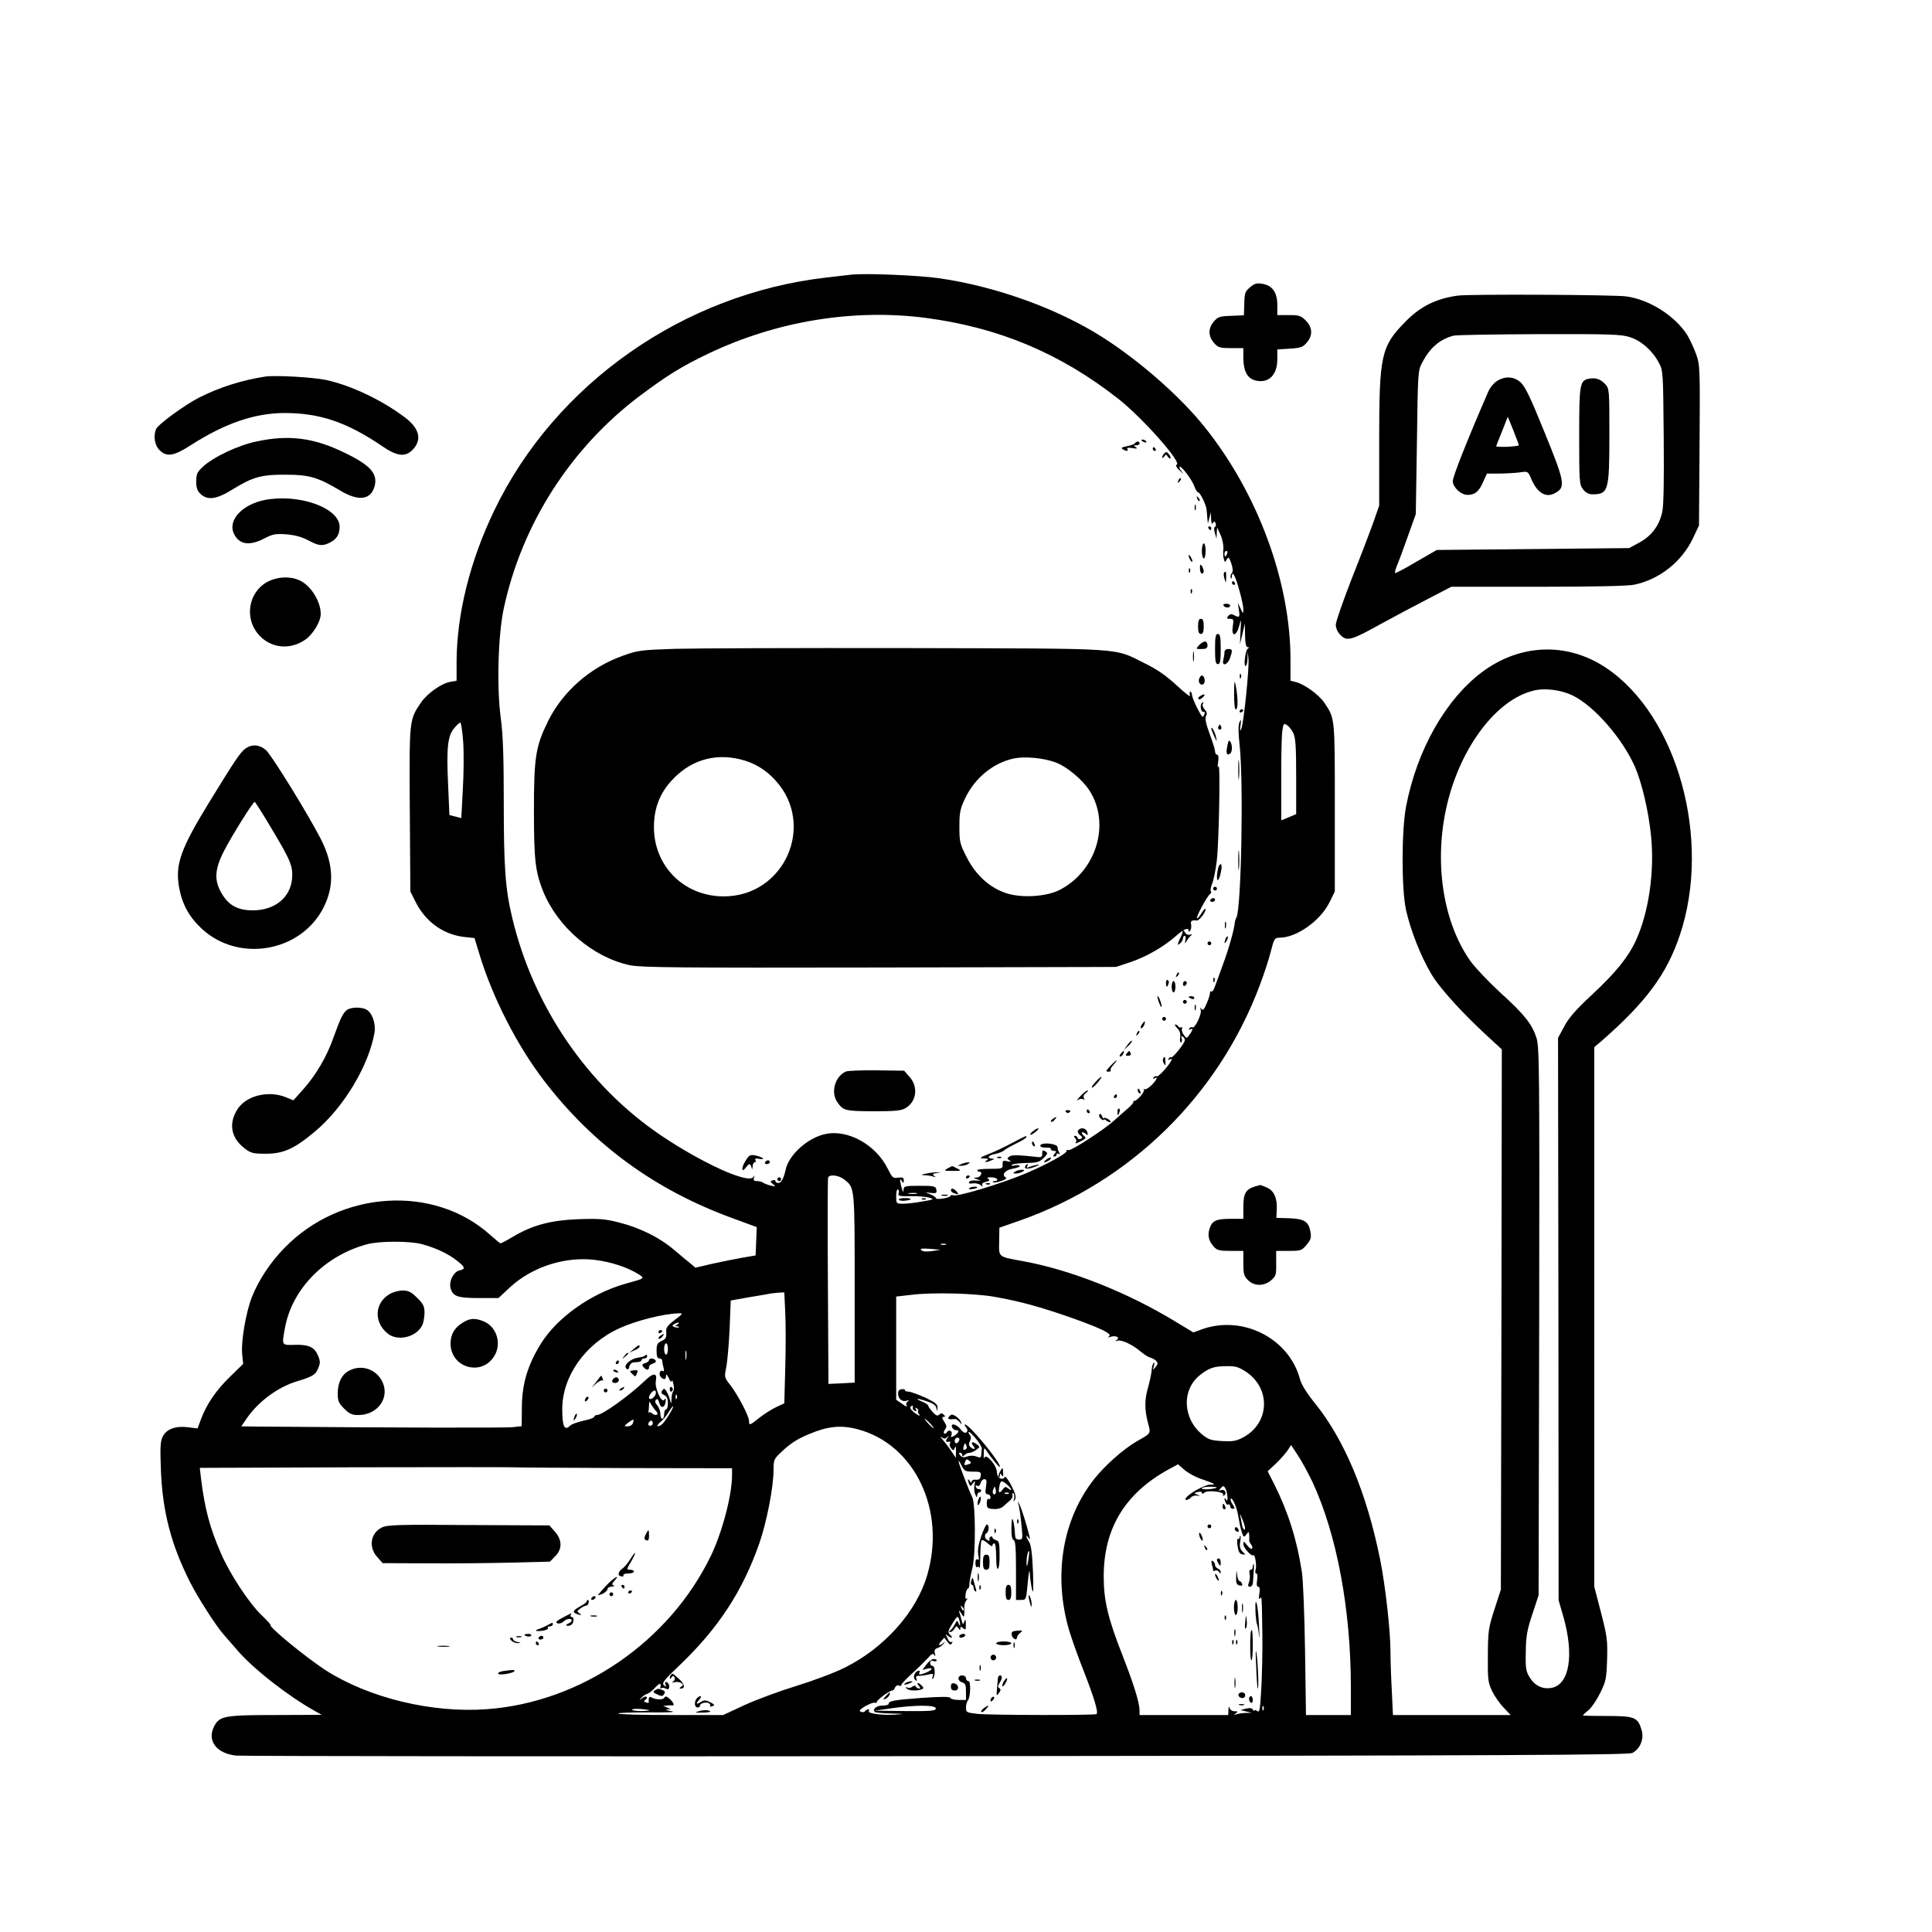 <?xml version="1.0" standalone="no"?>
<!DOCTYPE svg PUBLIC "-//W3C//DTD SVG 20010904//EN"
 "http://www.w3.org/TR/2001/REC-SVG-20010904/DTD/svg10.dtd">
<svg version="1.0" xmlns="http://www.w3.org/2000/svg"
 width="1024pt" height="1024pt" viewBox="0 0 1024 1024"
 preserveAspectRatio="xMidYMid meet">

<g transform="translate(0,1024) scale(0.1,-0.1)"
fill="#000000" stroke="none">
<path d="M4510 8784 c-19 -2 -78 -9 -130 -15 -757 -86 -1437 -563 -1760 -1234
-129 -267 -199 -551 -200 -801 l0 -102 -34 -6 c-48 -9 -122 -62 -155 -110 -62
-92 -62 -88 -59 -566 l3 -435 25 -50 c53 -109 148 -178 260 -191 l55 -6 25
-82 c69 -230 200 -487 346 -677 260 -338 586 -575 992 -724 l133 -49 -3 -75
-3 -75 -70 -12 c-38 -7 -110 -21 -159 -32 l-90 -21 -26 22 c-15 12 -55 45 -89
74 -75 64 -182 117 -292 144 -70 18 -103 21 -214 17 -147 -6 -243 -31 -348
-94 -32 -19 -61 -34 -64 -34 -3 0 -27 20 -55 45 -297 267 -792 237 -1089 -68
-75 -76 -138 -171 -174 -262 -32 -82 -59 -240 -51 -307 l5 -47 -70 -68 c-73
-71 -124 -145 -154 -226 l-18 -48 -48 6 c-66 9 -115 -8 -136 -48 -13 -26 -15
-55 -10 -182 9 -218 54 -392 154 -590 43 -85 140 -236 180 -280 10 -11 40 -46
67 -77 81 -97 268 -244 412 -325 l39 -22 -243 -1 c-271 0 -299 -5 -327 -60
-39 -76 12 -144 117 -155 35 -3 1708 -5 3718 -3 3036 3 3660 6 3682 17 41 21
63 75 49 121 -20 68 -36 75 -182 75 -71 0 -129 1 -129 3 0 2 13 15 30 28 16
14 44 55 62 92 30 61 33 76 36 177 3 100 0 123 -32 247 l-36 138 0 1430 0
1430 38 32 c237 207 347 356 416 563 169 504 -13 1162 -391 1415 -206 138
-456 129 -659 -23 -193 -146 -343 -411 -401 -709 -25 -128 -25 -439 -1 -550
25 -111 78 -245 134 -340 47 -79 171 -215 322 -352 l52 -48 -2 -1431 -3 -1432
-34 -105 c-32 -98 -34 -114 -35 -245 -1 -128 1 -144 23 -189 13 -26 40 -66 61
-87 l37 -39 -312 0 -312 0 -6 128 c-4 70 -7 162 -7 205 0 112 -27 353 -55 492
-71 351 -188 632 -345 827 -44 54 -73 101 -80 129 -58 216 -303 340 -518 264
l-47 -17 -91 55 c-259 158 -560 277 -814 323 -131 24 -126 19 -124 104 l1 73
109 38 c588 207 1054 665 1272 1249 22 58 48 138 58 178 17 67 20 72 46 72 90
0 217 90 265 188 l28 57 0 445 c0 482 1 471 -56 556 -30 43 -105 98 -151 109
l-28 7 0 112 c0 413 -174 883 -456 1234 -129 161 -343 349 -541 475 -235 150
-561 268 -863 312 -111 16 -398 28 -470 19z m397 -229 c387 -51 711 -187 1018
-427 128 -100 341 -340 312 -351 -8 -3 -2 -15 18 -33 16 -16 21 -19 10 -6 -10
12 -16 25 -13 28 8 8 67 -70 79 -105 6 -17 15 -31 20 -31 10 0 41 -64 44 -90
1 -8 3 -28 4 -45 l3 -30 8 30 8 30 1 -35 c1 -23 4 -31 10 -22 7 11 9 11 14 -2
3 -8 2 -16 -3 -18 -6 -2 -6 -15 -1 -33 l9 -30 1 30 2 30 18 -40 c10 -22 17
-56 15 -75 -2 -19 -1 -44 3 -54 5 -18 6 -18 15 -1 9 15 12 13 24 -21 9 -27 10
-42 3 -51 -6 -7 -9 -18 -6 -25 3 -8 6 -5 6 7 2 35 19 2 40 -75 12 -41 21 -86
21 -100 -1 -25 -1 -25 -15 5 l-14 30 5 -37 c7 -40 3 -44 -26 -28 -13 7 -21 6
-30 -5 -10 -12 -9 -15 9 -15 19 0 21 -4 15 -40 -9 -57 19 -55 34 3 11 40 11
39 7 -28 l-3 -70 13 55 13 55 1 -62 c1 -43 5 -63 14 -63 8 0 9 -2 1 -8 -13 -8
-24 -92 -12 -92 5 0 9 17 10 38 l1 37 4 -34 c6 -43 -25 -346 -38 -374 -7 -17
-8 -13 -4 18 4 34 3 36 -6 16 -6 -17 -6 -54 1 -117 22 -199 9 -875 -17 -918
-4 -6 -8 -19 -9 -31 -4 -38 -33 -140 -65 -225 -17 -47 -35 -97 -41 -112 -5
-16 -14 -26 -18 -23 -4 3 -7 -1 -7 -8 1 -6 -7 -31 -17 -55 -14 -33 -21 -40
-28 -30 -7 9 -8 8 -4 -5 7 -21 -31 -100 -44 -92 -5 3 -12 0 -16 -6 -4 -8 -3
-9 4 -5 17 10 14 -5 -4 -29 -15 -20 -15 -20 -30 0 -8 11 -12 25 -9 33 2 7 1
10 -4 7 -5 -3 -12 -1 -16 5 -3 5 -10 10 -16 10 -5 0 0 -9 11 -20 13 -13 18
-29 15 -50 -2 -17 0 -28 5 -25 5 3 6 13 3 22 -4 11 -3 14 5 9 7 -4 12 -13 12
-19 0 -16 -66 -98 -73 -91 -3 3 -8 0 -13 -7 -4 -8 -3 -10 4 -5 23 14 11 -11
-24 -52 -20 -23 -39 -40 -44 -37 -5 3 -12 0 -16 -6 -4 -8 -3 -9 4 -5 23 14 12
-10 -16 -37 -16 -15 -32 -24 -37 -20 -4 5 -5 3 -2 -3 6 -10 -36 -59 -51 -59
-4 0 -6 -3 -5 -7 1 -3 -14 -21 -35 -38 -20 -17 -50 -44 -67 -59 -52 -48 -228
-162 -242 -157 -7 3 -12 1 -10 -5 2 -12 -107 -72 -213 -117 -138 -58 -372
-128 -390 -117 -4 3 -10 1 -12 -3 -4 -12 -78 -23 -78 -12 0 4 -12 13 -27 19
l-28 11 31 -3 c26 -3 30 0 27 17 -4 19 -12 21 -89 21 -77 0 -84 -2 -85 -20 -1
-17 -2 -16 -9 5 -4 14 -8 32 -9 40 -1 13 0 13 9 0 8 -13 10 -12 10 4 0 15 -6
17 -30 14 -27 -4 -31 0 -54 46 -63 129 -213 212 -333 185 -93 -20 -193 -111
-209 -189 -10 -45 -23 -70 -39 -70 -8 0 -15 4 -15 10 0 5 -7 7 -15 4 -14 -6
-13 -8 2 -20 16 -13 15 -14 -12 -8 -16 4 -34 11 -39 15 -6 5 -20 9 -33 9 -17
0 -21 4 -17 18 5 13 4 14 -4 3 -26 -37 -271 74 -490 222 -388 262 -676 684
-787 1152 -37 154 -45 267 -45 618 0 239 -4 354 -16 442 -22 165 -14 440 16
580 96 448 356 853 724 1129 140 105 222 156 361 222 360 172 769 239 1152
189z m1597 -1250 c-4 -8 -8 -15 -10 -15 -2 0 -4 7 -4 15 0 8 4 15 10 15 5 0 7
-7 4 -15z m1833 -752 c113 -56 261 -225 328 -376 37 -84 73 -237 86 -368 19
-190 -12 -403 -80 -553 -41 -89 -107 -171 -235 -290 -83 -77 -122 -122 -145
-166 l-33 -61 2 -1491 1 -1490 25 -86 c58 -203 33 -360 -62 -378 -47 -9 -89
11 -116 55 -20 32 -23 48 -21 136 1 84 7 116 35 200 l33 100 3 1450 c2 1329 1
1454 -14 1503 -24 74 -62 123 -192 241 -61 56 -132 131 -157 165 -148 208
-197 530 -125 833 72 303 261 554 456 602 61 16 148 5 211 -26z m-5882 -245
c4 -57 3 -171 -2 -254 l-8 -150 -31 8 -32 8 -7 163 c-9 196 -2 257 32 297 14
17 28 30 33 30 4 0 11 -46 15 -102z m4400 46 c12 -25 15 -75 15 -231 l0 -198
-40 -17 -39 -16 0 211 c-1 117 2 233 5 259 6 43 8 46 25 35 11 -7 26 -26 34
-43z m-2381 -2365 c57 -45 56 -35 56 -578 l0 -499 -70 -4 -69 -3 -3 540 c-2
297 -1 546 1 553 5 19 56 14 85 -9z m289 -75 c-5 -13 5 -15 63 -14 38 1 83 -3
99 -8 28 -8 26 -10 -36 -20 -36 -7 -82 -12 -102 -12 -37 0 -37 1 -37 41 0 23
4 38 10 34 5 -3 6 -13 3 -21z m95 -1 c-10 -2 -28 -2 -40 0 -13 2 -5 4 17 4 22
1 32 -1 23 -4z m-2623 -267 c72 -19 141 -51 186 -87 46 -36 48 -45 13 -53 -33
-9 -58 -64 -44 -100 14 -38 40 -46 151 -46 l101 0 61 57 c118 109 294 165 452
145 86 -11 167 -38 225 -73 40 -25 41 -24 -65 -53 -183 -52 -362 -179 -449
-319 -69 -112 -99 -211 -100 -334 l-1 -102 -45 -5 c-35 -5 -648 -3 -1373 3
l-68 1 30 44 c61 88 165 165 266 195 82 25 97 34 111 68 12 28 12 38 0 67 -19
46 -49 60 -123 58 -72 -2 -70 -5 -52 93 38 204 211 380 434 440 65 18 226 18
290 1z m2778 -3 c-7 -2 -19 -2 -25 0 -7 3 -2 5 12 5 14 0 19 -2 13 -5z m-73
-34 c-29 -4 -49 -3 -57 5 -9 8 2 10 45 7 l57 -5 -45 -7z m-778 -327 c3 -59 3
-192 0 -294 l-5 -186 -41 -19 c-22 -10 -62 -35 -88 -55 -55 -44 -58 -45 -58
-19 0 26 -61 141 -100 191 -31 39 -31 41 -21 92 6 28 14 120 18 203 l6 152
101 18 c56 9 108 18 116 20 8 1 27 3 41 4 l26 1 5 -108z m1113 84 c140 -25
253 -57 425 -118 138 -50 195 -78 179 -90 -10 -7 -8 -8 8 -3 29 8 51 -4 32
-17 -11 -7 -10 -8 4 -4 21 7 81 -21 127 -61 18 -15 40 -28 48 -29 8 -2 21 -9
29 -16 11 -12 11 -17 -2 -33 -15 -19 -16 -19 -9 5 3 14 3 22 -1 17 -5 -4 -10
-22 -11 -40 -1 -17 -10 -57 -18 -87 -20 -67 -20 -120 -2 -190 16 -61 20 -54
-60 -100 -69 -40 -165 -125 -222 -196 -170 -213 -221 -510 -136 -803 14 -47
50 -148 80 -223 54 -139 76 -212 66 -223 -8 -7 -556 -6 -631 1 -58 7 -61 8
-61 33 0 15 4 31 9 37 15 15 18 104 4 104 -7 0 -13 7 -13 15 0 8 -9 15 -20 15
-12 0 -20 -7 -20 -16 0 -9 9 -18 20 -21 16 -4 20 -14 20 -49 l0 -44 -39 0
c-22 0 -41 5 -43 10 -2 8 -48 8 -150 1 -149 -11 -178 -16 -178 -32 0 -5 -15
-9 -34 -9 -31 0 -53 -19 -39 -34 4 -3 43 -7 87 -8 74 -2 76 -2 21 -6 -72 -4
-148 6 -140 19 4 5 2 9 -4 9 -5 0 -12 -4 -16 -10 -3 -5 -13 -6 -22 -3 -12 5
-6 12 23 30 22 12 45 21 51 18 7 -2 12 0 10 4 -2 9 68 61 82 61 5 0 12 7 15
16 4 9 13 14 21 10 8 -3 14 -2 12 3 -1 4 25 32 58 62 33 30 70 67 84 82 19 22
26 25 33 15 6 -9 7 -6 3 9 -4 16 -1 23 14 28 10 3 25 13 32 23 11 14 11 15 -1
4 -22 -19 -31 -14 -13 8 l18 20 16 -21 c12 -17 18 -19 24 -9 5 8 4 11 -2 7 -6
-4 -16 6 -22 21 -10 22 -10 25 0 14 7 -6 17 -12 22 -12 5 0 2 7 -7 15 -14 14
-12 20 12 60 22 36 28 42 34 27 3 -9 7 -24 7 -32 0 -9 -3 -7 -8 5 -7 19 -8 18
-21 -5 -7 -14 -18 -28 -24 -32 -8 -6 -7 -8 1 -8 7 0 17 8 22 18 9 15 12 15 21
2 8 -12 10 -12 10 -1 0 11 3 11 15 1 13 -11 15 -8 14 21 0 27 -2 30 -8 14 -7
-18 -8 -17 -14 7 -4 14 -9 34 -13 45 -3 10 1 7 10 -7 14 -23 15 -23 17 -5 1
11 1 28 0 39 0 10 4 26 11 34 7 9 8 13 2 9 -7 -4 -9 4 -6 24 2 16 8 29 12 29
4 0 8 10 8 23 0 12 7 51 16 87 18 74 17 340 -1 375 -16 31 -73 180 -73 191 0
5 8 -6 16 -23 15 -30 21 -33 61 -33 40 0 44 -2 41 -22 -2 -17 -9 -22 -26 -21
-12 2 -22 -3 -22 -10 0 -8 -4 -7 -10 3 -11 17 -13 9 -4 -14 6 -15 8 -15 20 1
13 17 14 16 9 -7 -3 -14 -2 -37 4 -50 7 -18 10 -20 10 -7 1 9 6 17 11 17 6 0
10 4 10 10 0 5 -5 9 -11 7 -6 -1 -14 4 -17 12 -3 9 0 11 7 6 8 -4 14 1 18 14
3 12 12 21 20 21 12 0 14 -8 9 -40 -5 -32 -3 -40 9 -40 8 0 15 -7 15 -16 0 -8
-4 -12 -10 -9 -6 4 -10 -6 -10 -22 0 -26 4 -29 35 -31 22 -2 42 4 54 15 11 10
27 24 36 32 9 7 14 20 11 28 -3 8 -1 11 5 8 5 -4 7 -16 4 -28 -5 -18 -4 -19 4
-6 8 13 4 31 -18 74 -16 31 -32 52 -35 47 -13 -22 -41 -5 -42 24 0 37 -60 105
-67 77 -2 -10 -4 -1 -3 20 1 36 2 37 15 17 28 -42 71 -93 71 -84 0 27 -163
224 -185 224 -4 0 -2 -7 5 -15 9 -11 10 -19 3 -26 -7 -7 -17 -2 -31 15 -22 28
-55 36 -46 11 4 -8 12 -15 20 -15 21 0 17 -13 -7 -29 -19 -11 -21 -11 -16 3 8
20 -13 33 -24 15 -4 -7 -11 -10 -15 -6 -4 3 -1 13 5 21 10 12 9 20 -4 40 -13
20 -14 26 -4 26 10 0 10 3 1 12 -9 9 -15 9 -24 0 -9 -9 -17 -5 -35 14 -12 14
-23 29 -23 33 0 5 -14 14 -30 21 -46 19 -31 21 22 3 33 -11 48 -21 51 -36 4
-21 4 -21 6 1 1 19 -10 28 -64 54 -36 16 -76 31 -89 32 -13 0 -22 4 -20 8 3 4
-5 6 -16 5 -13 -1 -20 -8 -20 -23 0 -28 22 -46 46 -38 14 4 16 3 5 -4 -8 -6
-10 -15 -5 -23 4 -7 -7 -3 -24 10 l-32 22 0 273 0 274 88 10 c111 13 333 7
437 -12z m-1699 -122 c-33 -25 -47 -42 -45 -57 2 -38 0 -43 -26 -55 -21 -10
-25 -19 -25 -52 0 -29 4 -40 15 -40 8 0 15 -6 15 -12 0 -7 3 -24 7 -37 4 -16
2 -22 -4 -18 -15 10 -24 -18 -10 -32 16 -16 27 -14 27 7 1 11 6 6 15 -13 7
-17 14 -23 15 -15 1 8 6 2 9 -15 4 -16 4 -34 -1 -39 -4 -6 -9 -24 -9 -40 -1
-29 -2 -30 -8 -6 -3 14 -12 34 -18 45 -11 17 -14 18 -23 5 -7 -11 -5 -17 10
-24 14 -6 20 -19 20 -43 0 -18 -4 -33 -10 -33 -5 0 -10 -11 -10 -25 0 -14 -4
-25 -10 -25 -5 0 -10 12 -10 27 0 14 -8 35 -17 45 -11 13 -13 22 -6 29 7 7 12
2 17 -16 8 -32 30 -28 34 6 2 18 0 20 -7 10 -14 -21 -52 62 -45 99 9 45 -13
46 -59 1 -81 -78 -225 -181 -253 -181 -8 0 -14 -4 -14 -9 0 -5 -26 -15 -57
-21 -31 -7 -63 -18 -71 -26 -30 -30 -42 -5 -42 87 0 174 121 346 303 429 88
40 229 76 311 79 28 1 28 0 -18 -35z m14 -24 c-12 -8 -12 -10 -1 -10 8 0 12
-2 9 -5 -3 -3 -13 -2 -22 1 -14 5 -15 9 -4 15 7 5 18 9 23 9 6 0 3 -5 -5 -10z
m-50 -130 c0 -16 -4 -30 -10 -30 -5 0 -10 14 -10 30 0 17 5 30 10 30 6 0 10
-13 10 -30z m97 -52 c-2 -13 -4 -5 -4 17 -1 22 1 32 4 23 2 -10 2 -28 0 -40z
m2969 -70 c131 -89 123 -271 -16 -346 -38 -20 -56 -23 -112 -20 -57 3 -73 8
-105 34 -106 86 -111 241 -10 318 46 36 74 45 138 45 48 1 64 -4 105 -31z
m-3130 -114 c-3 -21 -36 -41 -36 -21 0 14 19 37 31 37 4 0 6 -7 5 -16z m111
-26 c-3 -8 -6 -5 -6 6 -1 11 2 17 5 13 3 -3 4 -12 1 -19z m-109 -68 c18 -18
-2 -28 -22 -11 -8 7 -16 8 -18 4 -3 -4 -3 -2 -1 5 1 8 3 23 3 35 1 22 1 22 12
2 7 -11 18 -27 26 -35z m66 -22 c-28 -44 -42 -58 -59 -57 -5 0 2 10 16 22 14
12 34 36 44 54 11 18 21 31 23 29 2 -2 -9 -24 -24 -48z m1294 41 c-2 -6 3 -14
11 -17 9 -3 11 0 6 8 -6 9 -4 11 4 6 7 -5 10 -11 7 -14 -3 -3 0 -12 7 -21 6
-8 -3 -5 -21 8 -18 12 -30 27 -27 32 8 13 16 11 13 -2z m-1484 -83 c-3 -9 -16
-16 -28 -16 -20 0 -20 1 4 20 28 21 33 20 24 -4z m1576 -1 c13 -14 21 -25 18
-25 -2 0 -15 11 -28 25 -13 14 -21 25 -18 25 2 0 15 -11 28 -25z m-1470 2 c0
-8 -6 -14 -14 -14 -8 0 -12 6 -9 14 3 7 9 13 14 13 5 0 9 -6 9 -13z m1085 -32
c304 -80 471 -431 369 -775 -57 -195 -229 -386 -437 -489 -56 -28 -172 -71
-257 -97 -85 -26 -207 -71 -271 -100 l-116 -54 -276 0 c-152 0 -278 3 -280 8
-3 4 70 6 161 6 99 -1 149 1 122 6 -25 4 -36 8 -25 9 l20 2 -20 9 -20 9 20 1
c11 2 23 2 28 1 14 -2 7 16 -14 35 -15 14 -22 15 -28 6 -7 -13 -49 -11 -71 3
-9 5 -14 -7 -11 -27 0 -4 -6 -5 -15 -1 -12 5 -13 7 -3 14 8 4 10 11 6 15 -3 4
-15 1 -24 -7 -16 -12 -17 -11 -3 3 8 9 22 18 30 20 8 2 27 16 42 33 26 27 34
27 28 0 -1 -5 2 -7 5 -3 4 4 15 3 24 -2 13 -6 17 -4 18 10 1 10 -5 21 -12 24
-10 3 -12 0 -8 -12 5 -14 4 -15 -8 -4 -12 11 0 27 77 100 210 199 340 398 429
653 39 113 75 297 75 388 0 53 3 59 38 92 49 47 85 71 150 98 100 42 169 49
257 26z m630 -53 c16 -20 29 -43 29 -49 -1 -7 -2 -22 -3 -33 -1 -17 -5 -18
-26 -10 -15 6 -34 6 -49 0 -18 -6 -28 -5 -36 6 -9 10 -9 14 -1 14 6 0 11 -5
11 -12 0 -9 3 -9 12 0 7 7 19 12 28 12 8 0 24 8 35 16 20 15 20 15 1 30 -24
17 -34 10 -16 -11 14 -17 0 -21 -18 -3 -8 8 -8 17 -1 30 7 14 7 23 -2 34 -6 8
-8 14 -3 14 5 0 22 -17 39 -38z m-155 11 c12 10 12 9 1 -5 -12 -17 -8 -23 12
-19 5 1 6 -3 2 -9 -4 -6 -1 -18 6 -26 12 -14 14 -14 20 3 4 12 6 5 6 -18 l-1
-36 -24 36 c-13 20 -34 47 -46 61 -11 13 -14 19 -5 12 12 -9 19 -9 29 1z m64
-18 c-4 -8 -10 -15 -15 -15 -5 0 -9 7 -9 15 0 8 7 15 15 15 9 0 12 -6 9 -15z
m39 -29 c3 -8 0 -17 -7 -19 -10 -4 -12 1 -9 14 6 23 9 24 16 5z m1833 -190
c129 -277 204 -675 204 -1092 l0 -144 -119 0 -119 0 -5 343 c-3 188 -10 376
-17 417 -26 169 -72 315 -146 463 l-35 69 44 41 c24 23 52 55 62 70 l18 28 35
-53 c19 -28 54 -92 78 -142z m-1823 93 c-23 -8 -25 -6 -17 15 5 13 9 14 21 4
13 -10 13 -13 -4 -19z m1223 -74 c89 -31 93 -34 57 -34 -29 -1 -114 -48 -128
-72 -9 -14 13 -11 27 4 7 8 22 12 33 10 19 -3 19 -3 1 5 -19 8 -19 9 2 14 12
4 22 2 22 -4 0 -6 6 -6 14 1 18 15 109 4 99 -12 -3 -6 -1 -7 5 -3 17 10 3 36
-16 28 -14 -5 -15 -4 -2 10 14 15 16 14 25 -1 12 -21 16 -79 4 -60 -10 16 -12
8 -3 -15 3 -9 10 -13 15 -10 5 3 9 -1 9 -9 0 -7 6 -14 14 -14 12 0 12 4 -1 24
-9 13 -13 26 -10 29 9 10 34 -48 41 -96 4 -25 11 -60 17 -78 10 -31 12 -32 25
-15 13 17 13 17 15 -2 1 -11 1 -24 0 -29 -1 -4 4 -14 10 -22 7 -8 9 -18 5 -22
-4 -4 -16 4 -26 18 -17 22 -20 23 -20 6 0 -19 44 -68 53 -59 9 8 19 -56 12
-77 -3 -11 -2 -20 4 -20 6 0 7 -14 4 -35 -4 -23 -2 -35 6 -35 8 0 10 -12 6
-37 -4 -24 -3 -33 3 -25 10 14 10 14 13 -203 1 -83 -2 -208 -6 -278 -6 -108
-9 -126 -21 -116 -8 6 -14 8 -14 3 0 -5 -4 -3 -9 4 -5 9 -17 11 -37 6 l-29 -8
30 -7 30 -7 -32 -1 c-17 0 -40 -4 -50 -7 -15 -5 -15 -4 -3 5 13 9 11 11 -7 11
-12 0 -24 8 -26 18 -3 10 -5 6 -6 -10 l-1 -28 -235 0 -235 0 0 23 c0 41 -29
136 -90 292 -78 199 -100 292 -100 420 0 254 113 440 344 567 l50 27 32 -28
c18 -16 54 -36 80 -46z m-3048 54 l572 -1 0 -37 c0 -106 -52 -302 -112 -427
-221 -456 -688 -776 -1186 -813 -291 -22 -626 59 -857 207 -104 68 -301 229
-291 239 2 2 -19 25 -46 51 -66 62 -169 218 -217 329 -60 138 -86 238 -106
400 l-6 53 818 3 c450 1 827 1 839 0 12 -1 278 -3 592 -4z m2030 -88 c25 -21
30 -40 6 -20 -14 11 -18 10 -30 -6 -18 -24 -24 -18 -17 18 6 32 13 33 41 8z
m-62 -48 c-11 -11 -19 6 -11 24 8 17 8 17 12 0 3 -10 2 -21 -1 -24z m1173 33
c-10 -9 -79 -14 -79 -5 0 5 19 9 42 9 23 0 39 -2 37 -4z m-1102 -32 c-3 -3
-12 -4 -19 -1 -8 3 -5 6 6 6 11 1 17 -2 13 -5z m1252 -183 c1 -17 -12 -6 -15
12 -1 7 -5 26 -8 42 -6 28 -5 27 8 -5 8 -19 15 -41 15 -49z m-1491 -436 c-3
-3 -9 2 -12 12 -6 14 -5 15 5 6 7 -7 10 -15 7 -18z m-148 -520 c0 -13 -24 -15
-162 -14 l-163 2 85 12 c129 19 240 19 240 0z m1737 -7 c-3 -8 -6 -5 -6 6 -1
11 2 17 5 13 3 -3 4 -12 1 -19z m-3257 -2 c8 -2 -9 -4 -37 -5 -29 0 -53 3 -53
7 0 7 52 6 90 -2z"/>
<path d="M6050 7906 c0 -2 7 -7 16 -10 8 -3 12 -2 9 4 -6 10 -25 14 -25 6z"/>
<path d="M6016 7891 c-3 -5 -22 -12 -43 -16 -27 -5 -33 -9 -22 -16 19 -12 32
-11 24 1 -4 7 5 9 27 5 24 -4 29 -3 18 5 -13 8 -13 10 3 10 9 0 17 5 17 10 0
12 -17 13 -24 1z"/>
<path d="M6110 7860 c0 -5 5 -10 11 -10 5 0 7 5 4 10 -3 6 -8 10 -11 10 -2 0
-4 -4 -4 -10z"/>
<path d="M6172 7838 c-7 -7 -12 -17 -12 -22 0 -6 5 -4 10 4 9 13 11 13 19 0 6
-8 12 -12 15 -10 2 3 -1 13 -8 22 -10 13 -15 15 -24 6z"/>
<path d="M6246 7693 c-6 -14 -5 -15 5 -6 7 7 10 15 7 18 -3 3 -9 -2 -12 -12z"/>
<path d="M6346 7597 c3 -10 9 -15 12 -12 3 3 0 11 -7 18 -10 9 -11 8 -5 -6z"/>
<path d="M6332 7550 c0 -14 2 -19 5 -12 2 6 2 18 0 25 -3 6 -5 1 -5 -13z"/>
<path d="M6405 7440 c3 -5 8 -10 11 -10 2 0 4 5 4 10 0 6 -5 10 -11 10 -5 0
-7 -4 -4 -10z"/>
<path d="M6370 7320 c0 -22 5 -40 10 -40 6 0 10 18 10 40 0 22 -4 40 -10 40
-5 0 -10 -18 -10 -40z"/>
<path d="M6300 7295 c0 -5 5 -17 10 -25 5 -8 10 -10 10 -5 0 6 -5 17 -10 25
-5 8 -10 11 -10 5z"/>
<path d="M6360 7228 c0 -16 5 -28 10 -28 13 0 13 20 0 40 -8 12 -10 9 -10 -12z"/>
<path d="M6301 7214 c0 -11 3 -14 6 -6 3 7 2 16 -1 19 -3 4 -6 -2 -5 -13z"/>
<path d="M6487 7203 c-2 -5 -1 -19 4 -33 7 -23 7 -23 8 8 1 31 -3 40 -12 25z"/>
<path d="M6530 7150 c0 -5 5 -10 11 -10 5 0 7 5 4 10 -3 6 -8 10 -11 10 -2 0
-4 -4 -4 -10z"/>
<path d="M6311 7104 c0 -11 3 -14 6 -6 3 7 2 16 -1 19 -3 4 -6 -2 -5 -13z"/>
<path d="M6485 7030 c3 -5 13 -10 21 -10 8 0 14 5 14 10 0 6 -9 10 -21 10 -11
0 -17 -4 -14 -10z"/>
<path d="M6350 6920 c0 -29 4 -40 15 -40 11 0 15 11 15 40 0 29 -4 40 -15 40
-11 0 -15 -11 -15 -40z"/>
<path d="M6440 6800 c0 -64 3 -80 15 -80 12 0 15 16 15 80 0 64 -3 80 -15 80
-12 0 -15 -16 -15 -80z"/>
<path d="M6355 6820 c-18 -20 -17 -20 13 -20 25 0 32 4 32 20 0 11 -6 20 -13
20 -8 0 -22 -9 -32 -20z"/>
<path d="M3575 6801 c-178 -6 -195 -8 -275 -37 -171 -61 -317 -188 -395 -346
-66 -134 -75 -190 -75 -474 0 -258 7 -322 47 -424 77 -193 265 -354 462 -396
62 -12 245 -14 1324 -12 l1252 3 81 27 c83 29 171 79 238 138 40 36 66 46 66
27 0 -8 3 -7 9 2 5 7 6 22 4 32 -5 17 6 24 30 20 12 -2 46 41 47 59 0 8 -9 0
-21 -19 -11 -18 -22 -31 -25 -28 -6 6 55 119 70 129 6 4 7 10 4 14 -4 3 -1 21
6 39 8 18 19 72 25 121 12 99 20 539 9 502 -4 -13 -5 -4 -2 20 4 27 2 42 -5
42 -6 0 -11 8 -11 18 0 9 -13 51 -29 93 -20 55 -25 82 -19 94 7 12 5 22 -7 35
-10 11 -14 24 -9 31 4 8 3 10 -4 5 -14 -9 -8 -52 7 -49 5 2 8 -4 5 -12 -4 -8
-8 -15 -9 -15 -8 0 -56 96 -57 116 -1 12 -6 20 -10 18 -4 -3 -4 -12 -1 -22 4
-9 -28 16 -71 56 -57 52 -104 85 -170 117 -168 83 -83 77 -1256 80 -575 1
-1130 -1 -1235 -4z m346 -585 c73 -17 135 -53 188 -111 218 -237 48 -618 -275
-616 -210 1 -370 162 -368 371 1 96 30 172 91 240 97 108 225 149 364 116z
m1674 -17 c60 -22 144 -93 180 -150 112 -176 36 -426 -159 -526 -68 -35 -198
-44 -280 -18 -88 28 -163 95 -211 189 -38 74 -40 84 -40 165 0 75 4 94 31 151
51 107 149 187 258 210 58 12 157 3 221 -21z"/>
<path d="M6323 6760 c0 -25 2 -35 4 -22 2 12 2 32 0 45 -2 12 -4 2 -4 -23z"/>
<path d="M6490 6783 c0 -10 -3 -28 -6 -40 -10 -37 22 -28 35 8 15 44 14 49 -9
49 -12 0 -20 -7 -20 -17z"/>
<path d="M6571 6654 c0 -11 3 -14 6 -6 3 7 2 16 -1 19 -3 4 -6 -2 -5 -13z"/>
<path d="M6356 6643 c-8 -21 10 -41 24 -27 11 11 3 44 -10 44 -4 0 -11 -8 -14
-17z"/>
<path d="M6541 6563 c0 -50 3 -83 9 -83 12 0 12 56 1 120 -8 40 -9 37 -10 -37z"/>
<path d="M6360 6550 c-8 -5 -11 -12 -8 -16 4 -3 14 1 23 10 18 17 9 21 -15 6z"/>
<path d="M6570 6469 c0 -5 5 -7 10 -4 6 3 10 8 10 11 0 2 -4 4 -10 4 -5 0 -10
-5 -10 -11z"/>
<path d="M6457 6387 c-3 -8 1 -14 8 -14 7 0 11 6 8 14 -3 7 -6 13 -8 13 -2 0
-5 -6 -8 -13z"/>
<path d="M6420 6378 c0 -3 7 -21 15 -39 16 -34 16 -34 10 -4 -6 26 -25 60 -25
43z"/>
<path d="M6505 6286 c-8 -39 -3 -52 14 -41 13 8 14 45 2 64 -7 11 -11 5 -16
-23z"/>
<path d="M6563 6160 c0 -47 2 -66 4 -42 2 23 2 61 0 85 -2 23 -4 4 -4 -43z"/>
<path d="M6563 5680 c0 -47 2 -66 4 -42 2 23 2 61 0 85 -2 23 -4 4 -4 -43z"/>
<path d="M6456 5638 c-3 -13 -6 -34 -6 -48 1 -32 15 -9 23 38 7 36 -7 44 -17
10z"/>
<path d="M6430 5530 c0 -5 5 -10 10 -10 6 0 10 5 10 10 0 6 -4 10 -10 10 -5 0
-10 -4 -10 -10z"/>
<path d="M6415 5470 c-3 -5 1 -10 9 -10 9 0 16 5 16 10 0 6 -4 10 -9 10 -6 0
-13 -4 -16 -10z"/>
<path d="M6492 5335 c0 -16 2 -22 5 -12 2 9 2 23 0 30 -3 6 -5 -1 -5 -18z"/>
<path d="M6269 5308 c-1 -5 -2 -11 -3 -15 -1 -5 -4 -12 -7 -18 -3 -5 -9 -19
-13 -29 -5 -16 -4 -17 9 -6 8 7 15 19 15 26 0 8 4 14 9 14 5 0 7 -10 4 -22 -4
-22 -4 -22 8 -3 7 11 17 24 23 28 7 6 4 7 -6 3 -10 -3 -22 2 -27 12 -6 9 -11
14 -12 10z"/>
<path d="M6496 5265 c-9 -26 -7 -32 5 -12 6 10 9 21 6 23 -2 3 -7 -2 -11 -11z"/>
<path d="M6400 5240 c0 -5 5 -10 10 -10 6 0 10 5 10 10 0 6 -4 10 -10 10 -5 0
-10 -4 -10 -10z"/>
<path d="M6236 5073 c-6 -14 -5 -15 5 -6 7 7 10 15 7 18 -3 3 -9 -2 -12 -12z"/>
<path d="M6431 5044 c0 -11 3 -14 6 -6 3 7 2 16 -1 19 -3 4 -6 -2 -5 -13z"/>
<path d="M6180 5031 c0 -25 6 -27 13 -6 4 8 2 17 -3 20 -6 4 -10 -3 -10 -14z"/>
<path d="M6210 5010 c0 -16 5 -30 10 -30 6 0 10 14 10 30 0 17 -4 30 -10 30
-5 0 -10 -13 -10 -30z"/>
<path d="M6270 5024 c0 -8 5 -12 10 -9 6 3 10 10 10 16 0 5 -4 9 -10 9 -5 0
-10 -7 -10 -16z"/>
<path d="M6142 4929 c6 -16 12 -28 14 -26 5 5 -13 57 -20 57 -3 0 0 -14 6 -31z"/>
<path d="M6300 4956 c0 -2 7 -6 15 -10 8 -3 15 -1 15 4 0 6 -7 10 -15 10 -8 0
-15 -2 -15 -4z"/>
<path d="M6270 4930 c0 -5 5 -10 10 -10 6 0 10 5 10 10 0 6 -4 10 -10 10 -5 0
-10 -4 -10 -10z"/>
<path d="M6332 4900 c0 -14 2 -19 5 -12 2 6 2 18 0 25 -3 6 -5 1 -5 -13z"/>
<path d="M6160 4840 c0 -5 5 -10 10 -10 6 0 10 5 10 10 0 6 -4 10 -10 10 -5 0
-10 -4 -10 -10z"/>
<path d="M6052 4810 c-7 -11 -8 -20 -3 -20 9 0 24 30 18 36 -1 2 -8 -6 -15
-16z"/>
<path d="M6026 4763 c-6 -14 -5 -15 5 -6 7 7 10 15 7 18 -3 3 -9 -2 -12 -12z"/>
<path d="M5976 4702 l-19 -27 24 22 c12 12 21 24 18 27 -2 2 -13 -8 -23 -22z"/>
<path d="M5940 4655 c-7 -9 -8 -15 -2 -15 5 0 12 7 16 15 3 8 4 15 2 15 -2 0
-9 -7 -16 -15z"/>
<path d="M5972 4657 c-8 -10 -6 -13 7 -13 11 0 17 6 14 13 -3 7 -6 13 -8 13
-1 0 -7 -6 -13 -13z"/>
<path d="M6165 4630 c-3 -5 -2 -18 4 -27 7 -14 9 -12 8 10 -2 30 -3 31 -12 17z"/>
<path d="M5885 4590 c-24 -26 -26 -30 -10 -30 10 0 15 3 12 7 -4 3 3 17 15 30
12 13 19 23 17 23 -3 0 -18 -13 -34 -30z"/>
<path d="M4484 4561 c-58 -25 -82 -110 -47 -161 32 -47 41 -49 191 -50 117 0
149 3 172 17 58 34 68 113 21 165 l-29 33 -144 2 c-78 1 -153 -2 -164 -6z"/>
<path d="M5809 4508 c-15 -15 -24 -29 -22 -32 3 -3 17 9 30 25 32 38 26 43 -8
7z"/>
<path d="M6030 4461 c0 -6 4 -13 10 -16 6 -3 7 1 4 9 -7 18 -14 21 -14 7z"/>
<path d="M5724 4428 c-16 -18 -21 -26 -12 -19 9 7 23 9 29 5 8 -5 9 -3 4 6 -5
8 -1 18 10 27 11 7 14 13 9 13 -6 0 -23 -14 -40 -32z"/>
<path d="M5905 4430 c-3 -5 -1 -10 4 -10 6 0 11 5 11 10 0 6 -2 10 -4 10 -3 0
-8 -4 -11 -10z"/>
<path d="M5923 4349 c-2 -23 3 -25 10 -4 4 8 3 16 -1 19 -4 3 -9 -4 -9 -15z"/>
<path d="M5650 4346 c7 -7 13 -7 20 0 6 6 3 10 -10 10 -13 0 -16 -4 -10 -10z"/>
<path d="M5760 4350 c0 -5 5 -10 11 -10 5 0 7 5 4 10 -3 6 -8 10 -11 10 -2 0
-4 -4 -4 -10z"/>
<path d="M5827 4333 c-4 -6 0 -16 8 -23 8 -7 15 -9 15 -5 0 4 7 2 15 -5 9 -7
18 -10 21 -7 3 3 -4 10 -15 17 -12 6 -21 7 -22 3 0 -4 -4 1 -8 11 -5 12 -10
15 -14 9z"/>
<path d="M5580 4310 c-8 -5 -12 -12 -9 -15 4 -3 12 1 19 10 14 17 11 19 -10 5z"/>
<path d="M5476 4245 c-11 -8 -18 -17 -15 -19 2 -2 15 4 28 15 27 22 15 26 -13
4z"/>
<path d="M5714 4248 c-4 -6 1 -17 10 -24 13 -9 14 -14 5 -20 -7 -4 -15 -2 -17
4 -2 7 -8 12 -14 12 -7 0 -7 -5 1 -13 6 -8 8 -17 4 -20 -10 -11 3 -8 31 7 23
12 24 15 11 26 -9 7 -13 15 -10 18 2 3 11 -1 19 -7 12 -10 14 -9 9 8 -6 23
-37 28 -49 9z"/>
<path d="M5364 4182 c-39 -21 -95 -48 -125 -59 -48 -19 -50 -22 -24 -23 23 0
27 -3 15 -10 -18 -12 -2 -12 25 0 17 7 17 9 3 9 -31 2 -19 19 17 25 19 4 40
12 47 19 7 7 37 23 65 37 29 14 53 28 53 33 0 9 5 11 -76 -31z"/>
<path d="M5470 4181 c0 -6 4 -13 10 -16 6 -3 7 1 4 9 -7 18 -14 21 -14 7z"/>
<path d="M5515 4171 c-6 -10 10 -15 43 -14 6 1 12 -3 12 -8 0 -5 7 -9 16 -9
14 0 14 -3 4 -15 -9 -10 -9 -15 -1 -15 6 0 11 5 11 11 0 5 5 7 12 3 7 -5 8 -3
2 7 -5 8 -9 21 -9 29 0 18 -79 27 -90 11z"/>
<path d="M5524 4126 c1 -15 -4 -20 -19 -19 -111 12 -142 13 -155 3 -13 -9 -13
-11 0 -20 11 -8 9 -9 -11 -5 -22 6 -26 3 -25 -17 1 -22 -2 -23 -67 -23 -37 0
-67 -3 -67 -7 0 -5 5 -8 10 -8 21 0 9 -30 -12 -31 -22 -1 -22 -1 2 -10 23 -8
22 -8 -7 -6 -18 2 -34 -2 -37 -8 -3 -8 4 -10 20 -7 13 2 32 -2 41 -9 11 -9 14
-10 10 -2 -5 8 1 15 19 19 19 5 22 9 12 15 -9 6 -5 9 14 9 15 0 30 -4 33 -10
3 -5 -2 -10 -11 -10 -10 0 -15 -3 -11 -6 3 -3 22 -1 43 6 24 8 32 15 24 20
-23 14 -2 39 39 46 23 4 38 10 36 14 -3 5 -15 6 -28 3 -13 -4 -18 -2 -14 3 5
5 39 9 76 10 58 1 71 5 92 26 23 23 24 26 9 36 -13 8 -16 6 -16 -12z"/>
<path d="M3950 4085 c-23 -37 -19 -65 4 -32 17 22 23 22 29 0 4 -14 5 -12 6 5
0 12 6 22 12 22 5 0 7 5 3 11 -5 8 1 10 20 7 15 -3 24 -2 19 3 -5 5 -22 11
-39 15 -28 5 -34 2 -54 -31z"/>
<path d="M5288 4103 c7 -3 16 -2 19 1 4 3 -2 6 -13 5 -11 0 -14 -3 -6 -6z"/>
<path d="M5546 4094 c-11 -8 -16 -14 -10 -14 13 0 39 18 34 24 -3 2 -14 -2
-24 -10z"/>
<path d="M4055 4080 c-3 -5 1 -10 9 -10 9 0 16 5 16 10 0 6 -4 10 -9 10 -6 0
-13 -4 -16 -10z"/>
<path d="M5095 4070 l-20 -9 20 0 c11 0 27 4 35 9 13 9 13 10 0 9 -8 0 -24 -4
-35 -9z"/>
<path d="M5435 4061 c-10 -18 11 -20 51 -5 21 8 28 13 14 11 -14 -3 -34 -8
-44 -12 -14 -6 -17 -5 -12 3 4 7 5 12 2 12 -3 0 -7 -4 -11 -9z"/>
<path d="M5022 4047 c-21 -12 -19 -13 27 -13 47 0 48 1 24 13 -14 7 -26 13
-27 13 0 -1 -11 -6 -24 -13z"/>
<path d="M5380 4030 c-12 -8 -12 -10 5 -10 11 0 27 5 35 10 12 8 12 10 -5 10
-11 0 -27 -5 -35 -10z"/>
<path d="M4910 4020 c-30 -6 -31 -8 -8 -9 14 0 35 -4 45 -7 14 -5 15 -4 4 4
-11 8 -8 11 15 15 24 3 24 4 4 4 -14 0 -41 -3 -60 -7z"/>
<path d="M5120 3999 c0 -5 5 -7 10 -4 6 3 10 8 10 11 0 2 -4 4 -10 4 -5 0 -10
-5 -10 -11z"/>
<path d="M4120 3990 c0 -5 5 -10 10 -10 6 0 10 5 10 10 0 6 -4 10 -10 10 -5 0
-10 -4 -10 -10z"/>
<path d="M5228 3963 c7 -3 16 -2 19 1 4 3 -2 6 -13 5 -11 0 -14 -3 -6 -6z"/>
<path d="M5136 3941 c-3 -4 6 -6 19 -3 14 2 25 6 25 8 0 8 -39 4 -44 -5z"/>
<path d="M5040 3931 c0 -5 7 -12 16 -15 24 -9 28 -7 14 9 -14 17 -30 20 -30 6z"/>
<path d="M4993 3903 c9 -2 23 -2 30 0 6 3 -1 5 -18 5 -16 0 -22 -2 -12 -5z"/>
<path d="M4764 3881 c3 -4 17 -7 32 -5 41 4 41 14 0 14 -20 0 -35 -4 -32 -9z"/>
<path d="M4888 3883 c7 -3 16 -2 19 1 4 3 -2 6 -13 5 -11 0 -14 -3 -6 -6z"/>
<path d="M2063 3380 c-79 -48 -82 -150 -7 -209 52 -41 147 -19 180 41 8 13 13
43 14 67 0 37 -5 49 -39 82 -32 32 -46 39 -77 39 -22 0 -53 -9 -71 -20z"/>
<path d="M2453 3230 c-43 -26 -64 -61 -65 -108 -2 -131 165 -180 232 -69 40
65 13 154 -55 183 -46 19 -74 18 -112 -6z"/>
<path d="M1848 2974 c-37 -20 -58 -63 -58 -120 0 -39 5 -51 34 -80 28 -28 42
-34 75 -34 104 0 170 94 126 180 -34 65 -112 90 -177 54z"/>
<path d="M5032 2734 c-13 -15 -5 -19 26 -15 8 1 20 -6 28 -16 12 -15 13 -16 8
-1 -3 9 -15 23 -27 31 -19 12 -24 12 -35 1z"/>
<path d="M5300 2439 c-7 -11 -9 -23 -6 -27 3 -3 6 1 6 9 0 12 2 12 9 0 7 -10
9 -7 8 12 -2 32 -3 33 -17 6z"/>
<path d="M5185 2290 c-4 -12 -5 -24 -2 -27 3 -2 8 5 12 17 4 12 5 24 2 27 -3
2 -8 -5 -12 -17z"/>
<path d="M5396 2275 c7 -23 12 -57 20 -137 5 -54 4 -58 -15 -58 -17 0 -21 6
-22 38 -1 20 -5 48 -9 62 -6 19 -8 9 -9 -37 -1 -41 3 -63 12 -66 9 -3 12 -44
12 -160 l0 -157 26 0 c26 0 28 2 34 68 8 87 12 105 14 62 1 -19 6 -53 11 -75
7 -28 8 1 5 94 -4 96 -10 142 -20 158 -17 25 -21 46 -4 23 8 -12 9 -11 6 5
-15 62 -41 144 -53 170 -8 17 -12 21 -8 10z m54 -305 c-6 -37 -8 -40 -9 -13
-1 29 8 68 14 61 1 -2 -1 -23 -5 -48z"/>
<path d="M5391 2174 c0 -11 3 -14 6 -6 3 7 2 16 -1 19 -3 4 -6 -2 -5 -13z"/>
<path d="M5200 2095 c-15 -44 -19 -75 -15 -96 5 -22 4 -29 -4 -25 -7 5 -11 -2
-11 -19 0 -14 4 -24 9 -21 5 4 11 2 13 -4 2 -6 3 23 4 64 0 42 3 78 7 82 4 4
18 -3 32 -16 14 -13 25 -18 25 -12 0 7 5 12 10 12 6 0 10 -30 10 -71 0 -41 4
-68 9 -64 6 3 10 37 9 77 0 60 -3 71 -19 75 -11 3 -19 10 -19 15 0 5 -5 6 -10
3 -6 -4 -8 -11 -5 -16 3 -5 -1 -6 -9 -3 -18 7 -21 30 -6 39 13 8 13 45 1 45
-5 0 -19 -29 -31 -65z"/>
<path d="M5271 2124 c0 -11 3 -14 6 -6 3 7 2 16 -1 19 -3 4 -6 -2 -5 -13z"/>
<path d="M5210 1960 c0 -31 4 -40 18 -40 13 0 17 9 17 40 0 31 -4 40 -17 40
-14 0 -18 -9 -18 -40z"/>
<path d="M5182 1880 c0 -19 2 -27 5 -17 2 9 2 25 0 35 -3 9 -5 1 -5 -18z"/>
<path d="M5148 1862 c-4 -12 -2 -22 3 -22 5 0 9 -6 9 -14 0 -8 4 -17 10 -21 6
-3 6 5 0 22 -4 15 -10 35 -12 43 -3 10 -6 7 -10 -8z"/>
<path d="M5191 1824 c0 -11 3 -14 6 -6 3 7 2 16 -1 19 -3 4 -6 -2 -5 -13z"/>
<path d="M5330 1800 c0 -29 4 -40 15 -40 11 0 15 11 15 40 0 29 -4 40 -15 40
-11 0 -15 -11 -15 -40z"/>
<path d="M5452 1780 c0 -8 4 -26 8 -40 6 -20 8 -21 8 -5 0 11 -3 29 -8 40 -5
12 -8 14 -8 5z"/>
<path d="M5362 1576 c3 -21 28 -35 28 -15 0 6 8 18 18 25 15 12 13 13 -16 11
-26 -2 -32 -6 -30 -21z"/>
<path d="M5085 1570 c-3 -5 1 -10 9 -10 8 0 18 5 21 10 3 6 -1 10 -9 10 -8 0
-18 -4 -21 -10z"/>
<path d="M5280 1530 c0 -5 18 -10 40 -10 22 0 40 5 40 10 0 6 -18 10 -40 10
-22 0 -40 -4 -40 -10z"/>
<path d="M5372 1520 c0 -14 2 -19 5 -12 2 6 2 18 0 25 -3 6 -5 1 -5 -13z"/>
<path d="M5250 1455 c0 -8 7 -15 15 -15 8 0 15 7 15 15 0 8 -7 15 -15 15 -8 0
-15 -7 -15 -15z"/>
<path d="M4911 1419 l-22 -30 27 7 c37 9 23 -11 -17 -25 -26 -9 -30 -8 -26 4
4 9 1 12 -8 9 -19 -8 -28 -36 -14 -48 9 -8 10 -7 6 6 -4 11 -1 16 11 16 9 -1
32 2 49 6 29 7 32 5 26 -11 -3 -10 -3 -15 1 -11 14 12 13 68 -1 68 -7 0 -13 7
-13 16 0 10 6 14 15 11 8 -4 16 -3 19 1 3 4 -3 8 -13 9 -10 1 -28 -12 -40 -28z"/>
<path d="M5192 1400 c0 -14 2 -19 5 -12 2 6 2 18 0 25 -3 6 -5 1 -5 -13z"/>
<path d="M5289 1343 c-1 -10 -3 -36 -5 -57 -3 -35 -2 -37 10 -20 11 14 11 21
3 26 -9 6 -9 12 1 28 15 24 16 40 2 40 -5 0 -11 -8 -11 -17z"/>
<path d="M5321 1329 c-7 -12 -10 -23 -8 -26 3 -3 11 5 17 17 15 28 8 35 -9 9z"/>
<path d="M5168 1333 c6 -2 18 -2 25 0 6 3 1 5 -13 5 -14 0 -19 -2 -12 -5z"/>
<path d="M4800 1320 c-18 -12 -2 -12 25 0 13 6 15 9 5 9 -8 0 -22 -4 -30 -9z"/>
<path d="M4870 1305 c8 -9 9 -15 2 -15 -6 0 -14 5 -17 10 -5 8 -11 7 -20 0 -8
-7 -20 -8 -26 -4 -8 4 -9 3 -5 -4 8 -13 54 -16 80 -6 13 5 13 8 1 20 -18 19
-31 18 -15 -1z"/>
<path d="M5040 1301 c0 -15 6 -21 21 -21 25 0 22 33 -4 38 -12 2 -17 -3 -17
-17z"/>
<path d="M4695 1250 c-16 -17 -16 -20 -3 -15 9 4 19 13 22 21 7 19 2 18 -19
-6z"/>
<path d="M5257 1243 c-4 -3 -7 -11 -7 -17 0 -6 5 -5 12 2 6 6 9 14 7 17 -3 3
-9 2 -12 -2z"/>
<path d="M5214 1186 c-10 -8 -16 -17 -13 -20 3 -3 14 3 24 14 21 23 17 26 -11
6z"/>
<path d="M3490 3179 c0 -5 5 -7 10 -4 6 3 10 8 10 11 0 2 -4 4 -10 4 -5 0 -10
-5 -10 -11z"/>
<path d="M3500 3160 c-8 -5 -12 -12 -9 -15 4 -3 12 1 19 10 14 17 11 19 -10 5z"/>
<path d="M3359 3090 l-24 -20 27 13 c16 6 28 15 28 20 0 11 -6 9 -31 -13z"/>
<path d="M3309 3053 c-13 -16 -12 -17 4 -4 9 7 17 15 17 17 0 8 -8 3 -21 -13z"/>
<path d="M3418 3054 c-4 -3 -20 -8 -38 -10 -40 -7 -77 -41 -61 -57 9 -9 13 -6
17 11 5 16 14 22 35 22 16 0 29 5 29 10 0 6 7 10 15 10 8 0 15 5 15 10 0 11
-4 13 -12 4z"/>
<path d="M3440 3031 c0 -5 -9 -13 -21 -16 -16 -5 -18 -10 -8 -21 15 -18 29
-18 29 0 0 7 9 16 21 19 12 3 18 10 14 16 -8 13 -35 14 -35 2z"/>
<path d="M3265 3020 c-3 -5 -1 -10 4 -10 6 0 11 5 11 10 0 6 -2 10 -4 10 -3 0
-8 -4 -11 -10z"/>
<path d="M3250 2976 c0 -2 7 -7 16 -10 8 -3 12 -2 9 4 -6 10 -25 14 -25 6z"/>
<path d="M3340 2972 c0 -2 6 -10 14 -17 12 -12 15 -12 20 1 9 22 8 23 -14 21
-11 -1 -20 -3 -20 -5z"/>
<path d="M3161 2917 l-25 -32 25 23 c14 12 29 19 33 15 4 -4 4 0 0 10 -8 21
-4 22 -33 -16z"/>
<path d="M3246 2925 c-4 -10 1 -15 14 -15 11 0 20 7 20 15 0 8 -6 15 -14 15
-8 0 -16 -7 -20 -15z"/>
<path d="M3290 2880 c-9 -6 -10 -10 -3 -10 6 0 15 5 18 10 8 12 4 12 -15 0z"/>
<path d="M3550 2874 c0 -8 5 -12 10 -9 6 4 8 11 5 16 -9 14 -15 11 -15 -7z"/>
<path d="M3200 2870 c0 -5 5 -10 10 -10 6 0 10 5 10 10 0 6 -4 10 -10 10 -5 0
-10 -4 -10 -10z"/>
<path d="M3107 2833 c-4 -3 -7 -11 -7 -17 0 -6 5 -5 12 2 6 6 9 14 7 17 -3 3
-9 2 -12 -2z"/>
<path d="M3046 2735 c-9 -26 -7 -32 5 -12 6 10 9 21 6 23 -2 3 -7 -2 -11 -11z"/>
<path d="M3557 1363 c-4 -3 -7 -11 -7 -17 0 -6 4 -5 9 3 7 10 10 10 16 1 4 -7
1 -16 -6 -22 -10 -7 -9 -8 6 -4 11 3 27 1 35 -4 13 -9 13 -11 0 -20 -9 -6 -10
-10 -3 -10 27 0 23 23 -8 51 -37 33 -34 31 -42 22z"/>
<path d="M3471 1281 c-12 -8 -9 -12 13 -22 23 -11 29 -10 36 2 7 10 4 16 -8
21 -23 9 -25 9 -41 -1z"/>
<path d="M3693 1238 c-15 -18 -12 -48 4 -48 7 0 13 4 13 9 0 13 27 21 45 15 8
-4 12 -10 9 -15 -3 -5 3 -6 12 -2 14 5 12 9 -12 21 -21 11 -32 12 -46 3 -27
-17 -33 -13 -13 9 10 11 13 20 8 20 -6 0 -15 -6 -20 -12z"/>
<path d="M3700 1169 c-20 -6 -15 -7 22 -6 26 0 45 3 43 6 -9 9 -39 9 -65 0z"/>
<path d="M6480 2255 c0 -8 4 -15 10 -15 5 0 7 7 4 15 -4 8 -8 15 -10 15 -2 0
-4 -7 -4 -15z"/>
<path d="M6400 2150 c0 -5 5 -10 10 -10 6 0 10 5 10 10 0 6 -4 10 -10 10 -5 0
-10 -4 -10 -10z"/>
<path d="M6546 2142 c-3 -6 -1 -14 5 -17 14 -9 20 -2 10 14 -6 8 -11 9 -15 3z"/>
<path d="M6357 2100 c3 -11 9 -22 13 -25 5 -3 6 4 3 15 -3 11 -9 22 -13 25 -5
3 -6 -4 -3 -15z"/>
<path d="M6570 2089 c0 -5 -4 -8 -8 -5 -5 3 -6 -14 -3 -37 5 -31 11 -43 25
-45 19 -4 19 -3 2 14 -13 12 -17 27 -13 51 3 18 4 33 1 33 -2 0 -4 -5 -4 -11z"/>
<path d="M6386 2037 c3 -10 9 -15 12 -12 3 3 0 11 -7 18 -10 9 -11 8 -5 -6z"/>
<path d="M6450 1973 c0 -5 5 -15 10 -23 8 -12 10 -11 10 8 0 12 -4 22 -10 22
-5 0 -10 -3 -10 -7z"/>
<path d="M6423 1949 c4 -13 7 -28 7 -32 0 -5 5 -5 11 -1 6 3 15 0 20 -7 7 -11
9 -11 9 -1 0 7 -7 15 -15 18 -8 4 -15 12 -15 19 0 8 -5 17 -12 21 -8 5 -9 0
-5 -17z"/>
<path d="M6640 1935 c0 -8 -5 -15 -11 -15 -7 0 -9 -9 -6 -21 3 -12 2 -32 -3
-45 -7 -19 -6 -24 5 -24 9 0 15 10 16 23 1 12 3 39 4 60 2 20 2 37 -1 37 -2 0
-4 -7 -4 -15z"/>
<path d="M6552 1884 c-2 -33 2 -43 17 -47 14 -3 18 -1 14 9 -3 8 -9 14 -13 14
-5 0 -11 15 -13 33 -3 29 -4 28 -5 -9z"/>
<path d="M6440 1895 c0 -5 5 -17 10 -25 5 -8 10 -10 10 -5 0 6 -5 17 -10 25
-5 8 -10 11 -10 5z"/>
<path d="M6471 1794 c0 -11 3 -14 6 -6 3 7 2 16 -1 19 -3 4 -6 -2 -5 -13z"/>
<path d="M6540 1720 c0 -22 5 -40 10 -40 6 0 10 18 10 40 0 22 -4 40 -10 40
-5 0 -10 -18 -10 -40z"/>
<path d="M6654 1705 c1 -33 5 -67 9 -75 3 -8 8 -35 10 -60 3 -25 3 -1 0 53 -2
54 -8 108 -13 120 -5 15 -7 4 -6 -38z"/>
<path d="M6583 1715 c0 -22 2 -30 4 -17 2 12 2 30 0 40 -3 9 -5 -1 -4 -23z"/>
<path d="M6491 1664 c0 -11 3 -14 6 -6 3 7 2 16 -1 19 -3 4 -6 -2 -5 -13z"/>
<path d="M6600 1643 c-3 -23 -2 -39 3 -34 5 5 7 24 5 42 -3 33 -4 33 -8 -8z"/>
<path d="M6542 1585 c0 -16 2 -22 5 -12 2 9 2 23 0 30 -3 6 -5 -1 -5 -18z"/>
<path d="M6629 1588 c-5 -56 -3 -148 4 -148 4 0 7 36 7 80 0 44 -2 80 -5 80
-3 0 -5 -6 -6 -12z"/>
<path d="M6531 1534 c0 -11 3 -14 6 -6 3 7 2 16 -1 19 -3 4 -6 -2 -5 -13z"/>
<path d="M6551 1534 c0 -11 3 -14 6 -6 3 7 2 16 -1 19 -3 4 -6 -2 -5 -13z"/>
<path d="M6658 1410 c2 -63 6 -117 8 -119 7 -8 2 133 -6 184 -5 32 -6 9 -2
-65z"/>
<path d="M6543 1320 c0 -25 2 -35 4 -22 2 12 2 32 0 45 -2 12 -4 2 -4 -23z"/>
<path d="M6567 1264 c-9 -10 2 -24 19 -24 8 0 14 7 14 15 0 15 -21 21 -33 9z"/>
<path d="M6620 1236 c0 -8 5 -18 10 -21 6 -3 10 3 10 14 0 12 -4 21 -10 21 -5
0 -10 -6 -10 -14z"/>
<path d="M6568 1203 c6 -2 18 -2 25 0 6 3 1 5 -13 5 -14 0 -19 -2 -12 -5z"/>
<path d="M2024 2144 c-60 -29 -72 -104 -25 -156 l29 -33 243 -1 c134 -1 334 1
444 4 l200 5 27 28 c39 38 38 87 -1 131 l-29 33 -429 2 c-370 3 -432 1 -459
-13z"/>
<path d="M3422 2106 c-9 -19 -8 -25 4 -30 10 -4 14 3 14 24 0 36 -3 37 -18 6z"/>
<path d="M3340 1975 c-12 -19 -30 -41 -40 -48 -25 -18 -29 -39 -7 -42 9 -2 15
1 11 6 -3 5 9 9 25 9 17 0 31 5 31 10 0 6 -9 10 -20 10 -20 0 -20 2 6 45 30
53 26 61 -6 10z"/>
<path d="M3212 1835 c-23 -25 -42 -47 -42 -49 0 -2 11 1 25 7 14 7 25 18 25
25 0 6 10 12 23 13 12 0 16 3 9 6 -10 4 -9 9 4 24 37 40 -4 17 -44 -26z"/>
<path d="M3295 1830 c3 -5 8 -10 11 -10 2 0 4 5 4 10 0 6 -5 10 -11 10 -5 0
-7 -4 -4 -10z"/>
<path d="M3330 1799 c0 -5 5 -7 10 -4 6 3 10 8 10 11 0 2 -4 4 -10 4 -5 0 -10
-5 -10 -11z"/>
<path d="M3230 1790 c0 -5 5 -10 10 -10 6 0 10 5 10 10 0 6 -4 10 -10 10 -5 0
-10 -4 -10 -10z"/>
<path d="M3135 1770 c-3 -5 -2 -10 4 -10 5 0 13 5 16 10 3 6 2 10 -4 10 -5 0
-13 -4 -16 -10z"/>
<path d="M3110 1752 c0 -4 -16 -16 -35 -26 -38 -21 -43 -31 -19 -40 23 -9 31
-7 14 4 -13 8 -12 11 5 24 11 9 26 16 33 16 11 0 18 30 7 30 -3 0 -5 -3 -5 -8z"/>
<path d="M2982 1666 c-34 -18 -40 -25 -27 -30 9 -3 23 1 31 9 17 16 44 20 44
6 0 -5 -7 -12 -16 -15 -9 -4 -15 -9 -12 -11 3 -3 13 -3 22 1 18 7 22 44 5 44
-5 0 -7 5 -4 10 8 13 8 13 -43 -14z"/>
<path d="M3133 1673 c9 -2 23 -2 30 0 6 3 -1 5 -18 5 -16 0 -22 -2 -12 -5z"/>
<path d="M2900 1625 c-14 -7 -34 -16 -44 -19 -28 -9 -16 -14 21 -9 18 3 30 9
27 14 -3 5 2 9 10 9 9 0 16 5 16 10 0 12 0 12 -30 -5z"/>
<path d="M2780 1576 c0 -9 30 -14 35 -6 4 6 -3 10 -14 10 -12 0 -21 -2 -21 -4z"/>
<path d="M2738 1563 c6 -2 18 -2 25 0 6 3 1 5 -13 5 -14 0 -19 -2 -12 -5z"/>
<path d="M2855 1560 c-3 -5 1 -10 9 -10 9 0 16 5 16 10 0 6 -4 10 -9 10 -6 0
-13 -4 -16 -10z"/>
<path d="M2710 1545 c7 -8 22 -14 34 -14 20 2 20 2 -1 6 -13 2 -23 9 -23 14 0
5 -5 9 -11 9 -8 0 -8 -5 1 -15z"/>
<path d="M2840 1530 c0 -5 5 -10 11 -10 5 0 7 5 4 10 -3 6 -8 10 -11 10 -2 0
-4 -4 -4 -10z"/>
<path d="M2323 1513 c15 -2 39 -2 55 0 15 2 2 4 -28 4 -30 0 -43 -2 -27 -4z"/>
<path d="M2668 1383 c-16 -2 -28 -8 -28 -13 0 -11 71 -1 85 11 9 9 -6 10 -57
2z"/>
<path d="M6625 8717 c-25 -21 -29 -31 -30 -86 l-2 -62 -68 -3 c-60 -2 -70 -5
-91 -30 -31 -35 -31 -77 0 -113 22 -25 30 -28 90 -28 l66 0 0 -47 c0 -88 28
-127 92 -128 54 0 88 44 88 115 l0 53 66 4 c58 4 70 8 90 32 33 38 31 80 -5
117 -26 26 -36 29 -90 29 l-61 0 0 54 c0 67 -27 104 -81 112 -28 5 -41 1 -64
-19z"/>
<path d="M7725 8673 c-114 -16 -197 -57 -276 -138 -129 -131 -139 -177 -139
-629 l0 -346 -29 -83 c-16 -45 -67 -180 -115 -300 -47 -121 -86 -232 -86 -248
0 -19 10 -40 25 -55 34 -34 56 -29 212 58 71 39 184 99 252 134 l123 64 459 0
c298 0 476 4 511 11 134 28 252 122 311 246 l32 68 3 425 c3 416 2 426 -19
485 -12 33 -33 77 -46 99 -65 102 -200 188 -323 205 -64 9 -836 13 -895 4z
m914 -220 c60 -19 119 -71 153 -135 23 -42 23 -50 26 -393 2 -233 0 -367 -8
-400 -16 -71 -56 -125 -120 -160 l-55 -30 -510 -5 -510 -5 -109 -63 c-59 -35
-110 -62 -112 -59 -2 2 2 19 10 38 8 19 34 88 57 154 l43 120 6 380 c5 375 5
381 29 425 41 78 94 123 166 141 17 4 222 7 456 8 373 1 433 -1 478 -16z"/>
<path d="M7935 8221 c-17 -10 -38 -36 -47 -57 -112 -258 -188 -450 -188 -474
0 -32 43 -73 78 -73 39 0 61 17 84 71 l19 42 63 0 c35 0 84 3 109 6 45 7 46 6
62 -32 31 -75 77 -104 124 -79 61 31 57 55 -54 327 -72 178 -101 239 -125 261
-36 32 -81 35 -125 8z m115 -341 c0 -3 -27 -6 -60 -8 -33 -1 -60 0 -60 2 0 2
13 37 30 77 16 41 30 76 31 79 0 6 59 -142 59 -150z"/>
<path d="M8423 8233 c-50 -9 -53 -28 -53 -304 0 -244 1 -258 21 -283 13 -17
30 -26 49 -26 85 0 90 18 90 314 0 240 0 245 -22 270 -25 27 -51 35 -85 29z"/>
<path d="M1405 8244 c-122 -19 -241 -56 -351 -112 -73 -37 -219 -143 -227
-167 -15 -37 -7 -86 18 -110 38 -39 76 -33 167 26 182 116 336 169 495 170
189 0 333 -49 522 -178 75 -51 118 -56 156 -19 53 53 40 114 -38 173 -123 93
-286 170 -418 199 -74 15 -268 26 -324 18z"/>
<path d="M1359 7900 c-97 -20 -230 -83 -285 -135 -29 -27 -34 -39 -34 -77 0
-34 6 -50 23 -66 37 -35 84 -29 168 23 108 67 155 80 284 79 124 0 171 -14
288 -84 98 -59 164 -50 183 25 16 66 -24 110 -161 176 -162 79 -294 96 -466
59z"/>
<path d="M1403 7590 c-123 -25 -200 -111 -161 -183 28 -54 82 -61 159 -21 44
23 58 26 117 22 46 -4 82 -14 116 -32 56 -30 76 -32 116 -11 35 18 50 43 50
83 0 100 -216 177 -397 142z"/>
<path d="M1419 7157 c-102 -54 -126 -193 -48 -281 64 -73 168 -83 249 -25 41
30 79 94 80 134 0 69 -55 156 -117 181 -49 21 -114 17 -164 -9z"/>
<path d="M1298 6270 c-26 -20 -54 -62 -186 -277 -155 -252 -184 -335 -163
-455 16 -90 53 -158 121 -221 196 -181 525 -123 645 113 58 115 53 230 -14
362 -70 136 -262 447 -292 473 -36 30 -77 32 -111 5z m139 -418 c105 -175 116
-203 111 -269 -9 -101 -92 -168 -208 -168 -80 0 -128 26 -166 91 -40 68 -36
128 13 223 40 79 154 261 163 261 3 -1 42 -62 87 -138z"/>
<path d="M1839 4887 c-22 -17 -34 -43 -70 -142 -36 -104 -94 -203 -163 -280
l-51 -57 -39 16 c-95 39 -217 8 -261 -69 -44 -74 -29 -148 42 -202 32 -25 45
-28 112 -28 94 0 151 26 262 119 152 128 284 349 314 523 8 48 -13 106 -43
122 -27 15 -83 13 -103 -2z"/>
<path d="M6653 3952 c-50 -15 -63 -38 -63 -107 l0 -65 -66 0 c-77 0 -98 -9
-112 -49 -13 -36 -6 -69 21 -98 17 -20 31 -23 89 -23 l68 0 0 -65 c0 -57 3
-69 25 -90 32 -33 84 -33 122 -1 26 22 28 30 27 90 l0 66 67 0 c63 0 69 2 94
32 22 26 26 39 21 67 -9 56 -32 71 -112 74 l-69 2 2 40 c4 63 -14 105 -53 121
-18 8 -35 14 -36 13 -2 -1 -13 -4 -25 -7z"/>
</g>
</svg>
